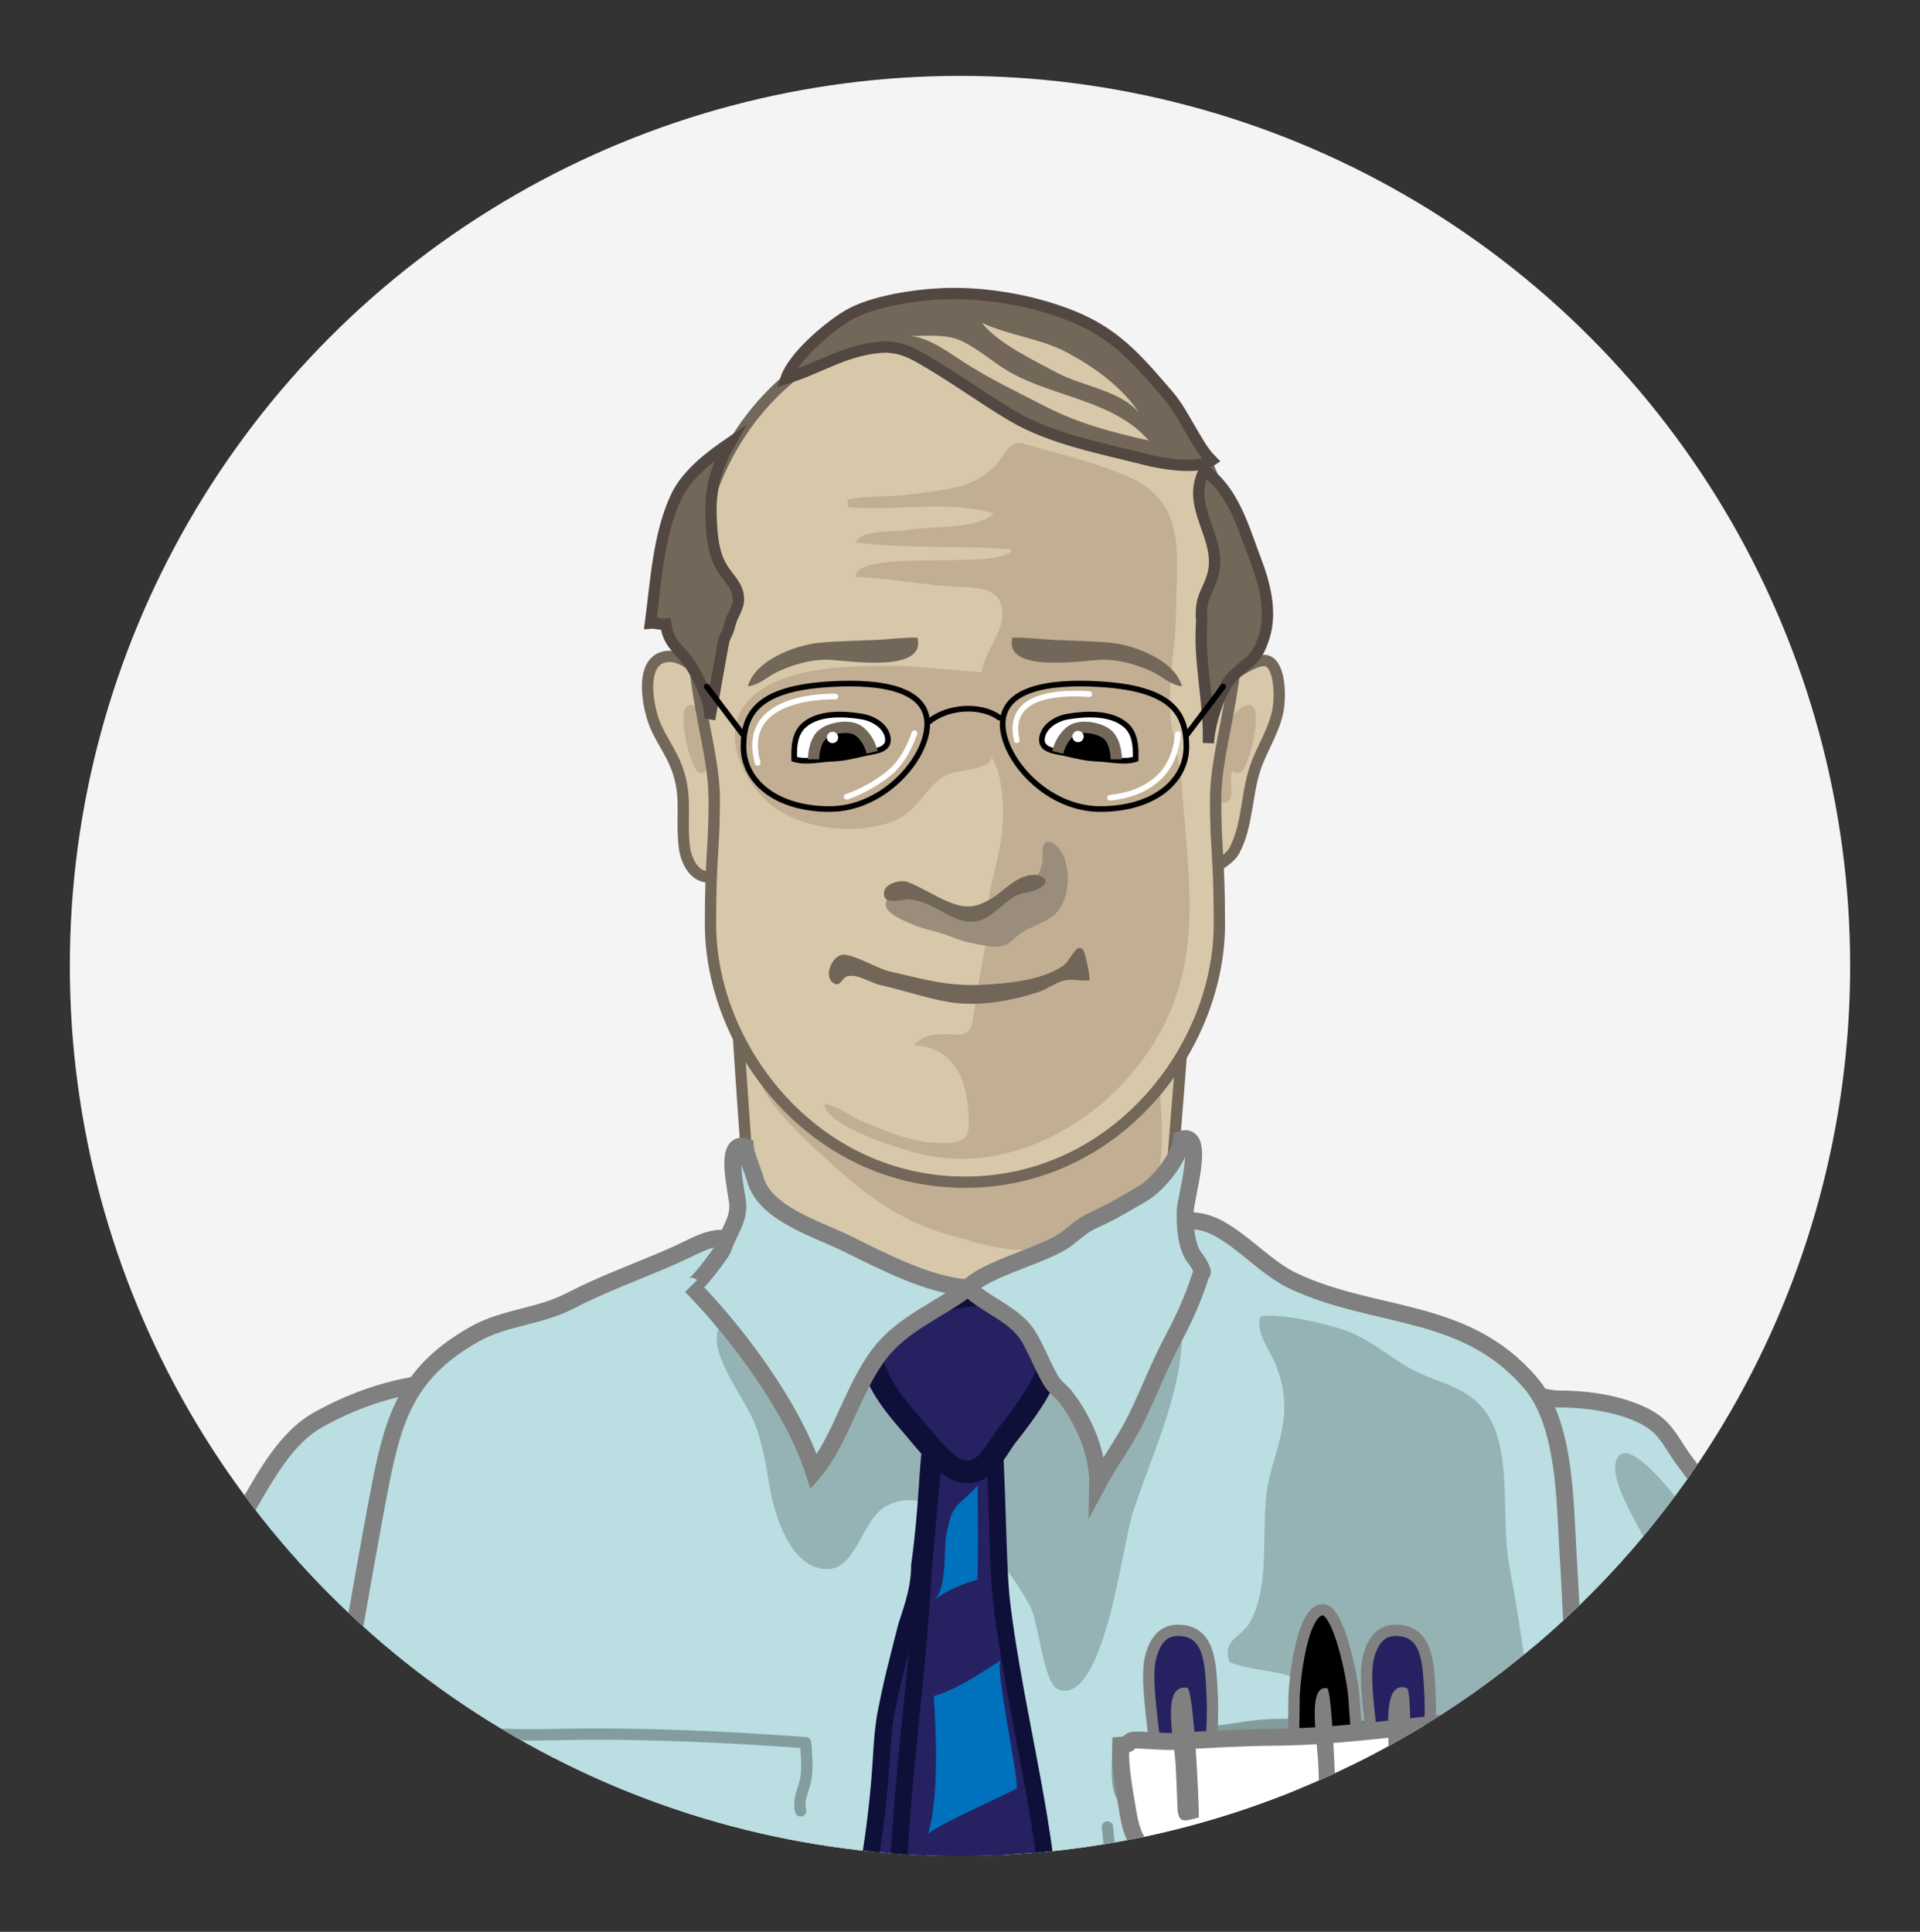 <?xml version="1.0" encoding="utf-8"?>
<!-- Generator: Adobe Illustrator 16.0.0, SVG Export Plug-In . SVG Version: 6.00 Build 0)  -->
<!DOCTYPE svg PUBLIC "-//W3C//DTD SVG 1.1//EN" "http://www.w3.org/Graphics/SVG/1.1/DTD/svg11.dtd">
<svg version="1.1" id="Layer_1" xmlns="http://www.w3.org/2000/svg" xmlns:xlink="http://www.w3.org/1999/xlink" x="0px" y="0px"
	 width="169.785px" height="170.857px" viewBox="1482.787 0 169.785 170.857" enable-background="new 1482.787 0 169.785 170.857"
	 xml:space="preserve">
<rect x="1482.787" y="0" width="169.785" height="170.857" fill="#333333" stroke="none"/>
<g>
	<defs>
		<circle id="XMLID_8_" cx="1567.679" cy="85.428" r="78.717"/>
	</defs>
	<use xlink:href="#XMLID_8_"  overflow="visible" fill="#F4F4F4"/>
	<clipPath id="XMLID_16_">
		<use xlink:href="#XMLID_8_"  overflow="visible"/>
	</clipPath>
	<g clip-path="url(#XMLID_16_)">
		<path fill="#D7C8AA" stroke="#736759" stroke-miterlimit="10" d="M1547.158,62.973c-0.744-1.435-3.232-5.413-5.625-4.873
			c-2.271,0.512-1.424,4.616-0.785,6.099c0.555,1.286,1.412,2.409,1.903,3.747c0.913,2.488,0.368,4.15,0.63,6.777
			c0.195,1.95,1.461,3.715,3.625,2.375"/>
		<path fill="#D7C8AA" stroke="#736759" stroke-miterlimit="10" d="M1588.281,63.6c0.635-1.267,1.592-2.32,2.623-3.213
			c0.688-0.595,3.095-2.307,3.981-1.92c1.142,0.498,1.112,3.225,0.931,4.265c-0.29,1.655-1.205,3.118-1.818,4.618
			c-1.042,2.547-0.787,5.566-2.095,7.946c-0.542,0.985-3.743,2.945-4.249,1.079c-0.16-0.066-0.326-0.117-0.498-0.15"/>
		<g>
			<path fill="#BADEE1" stroke="#808080" stroke-width="1.5" stroke-miterlimit="10" d="M1617.473,142.153
				c-0.608-3.736-1.569-7.399-1.923-11.178c-0.151-1.611-1.668-6.601-0.46-7.707c0.775-0.709,4.315,0.458,5.356,0.457
				c2.387-0.004,4.953,0.312,7.166,1.25c2.547,1.08,2.726,2.375,4.25,4.391c1.393,1.839,2.65,3.699,3.816,5.684
				c1.256,2.139,2.725,3.889,4.12,6.031c2.175,3.338,3.11,6.498,4.03,10.451c0.799,3.433,1.609,7.675,1.984,10.874
				c0.453,3.854,1.111,7.634,0.892,11.547c-0.511,9.099,1.716,17.278,2.071,26.428c0.125,3.217-1.271,5.548-2.175,8.085
				c-1.349,3.784-2.323,6.529-5.458,9.561c-3.321,3.213-4.481,3.902-8.705,1.958c-2.901-1.335-5.544-2.335-7.81-4.503
				c-3.308-3.164-2.405-8.777-2.833-13.125c-0.614-6.253-1.619-12.749-2.61-18.932c-1.026-6.4-0.406-13.277-0.406-19.749
				C1618.78,156.395,1618.609,149.137,1617.473,142.153z"/>
			<g>
				<path fill="#BADEE1" stroke="#808080" stroke-width="1.5" stroke-miterlimit="10" d="M1517.206,200.831
					c1.644-9.482,1.589-19.166,2.573-28.722c0.84-8.165-0.384-16.305,1.74-24.502c1.493-5.768,2.98-11.831,5.189-17.43
					c1.801-4.563,2.885-7.677-3.127-7.942c-4.381-0.194-8.979,1.246-12.76,3.396c-2.674,1.522-4.45,4.736-5.951,7.317
					c-2.541,4.367-5.671,4.031-8.092,8.427c-1.399,2.541-2.856,8.413-3.551,11.166c-2.047,8.102-2.854,17.241-3.263,25.567
					c-0.411,8.341-0.692,16.629-1.964,24.818c-0.472,3.034-1.76,6.204-1.721,9.352c0.041,3.424,1.391,3.596,4.098,4.857
					c3.44,1.605,7.805,4.778,11.851,3.547c1.401-0.427,2.21-1.79,3.344-2.56c1.46-0.99,3.426-1.425,4.987-2.572
					C1515.248,212.106,1516.251,206.336,1517.206,200.831z"/>
			</g>
			<path fill="#BADEE1" stroke="#808080" stroke-width="1.5" stroke-miterlimit="10" d="M1515.785,184.294
				c-2.682-12.232-4.407-25.33-2.111-37.814c0.932-5.061,1.773-10.133,2.742-15.114c1.213-6.247,2.541-10.105,8.359-13.383
				c2.631-1.482,5.723-1.527,8.404-2.922c2.916-1.517,5.979-2.601,9.012-3.929c3.117-1.364,3.898-2.4,7.258-0.824
				c7.041,3.304,17.97,5.83,26.018,3.1c4.572-1.551,10.131-7.454,15.066-4.774c2.365,1.284,4.238,3.542,6.658,4.675
				c7.262,3.402,15.148,2.241,20.926,8.983c3.124,3.646,3.053,10.599,3.332,15.1c0.469,7.558,0.666,14.983,0.666,22.601
				c0,3.834,0.158,7.222-0.924,10.686c-1.498,4.801,0.156,8.931,1.664,13.727c1.017,3.234,0.927,6.176,0.927,9.672
				c0,9.639-1.001,24.412-1.991,33.977c-0.473,4.57-1.1,8.755-2.5,12.874c-1.082,3.183-3.408,9.122-5.924,11.979
				c-2.412,2.738-7.19,4.271-10.918,4.834c-5.021,0.756-10.24,2.031-15.334,2.656c-7.275,0.893-14.73,1.207-22,1.666
				c-2.82,0.178-5.758,0.062-8.225-0.758c-4.6-1.527-10.16-2.619-15.093-3.975c-4.95-1.363-10.704-2.436-15.11-5.074
				c-1.803-1.08-3.994-3.271-4.924-5.175c-1.252-2.564-1.307-2.853-2.066-5.591c-0.922-3.315-2.168-6.564-2.248-10.049
				c-0.076-3.33-0.333-6.597-0.333-9.968c0-5.96,0.843-19.901,0.667-25.823C1517.666,191.695,1516.619,188.102,1515.785,184.294z"/>
		</g>
		<path opacity="0.2" d="M1559.256,183.602c0.276-2.443,7.313-24.613-1.428-17.146c-5.663,4.838-4.801,14.207-11.573,18.393
			c-3.303,2.041-10.066,0.227-9.909,5.316c2.826-0.025,5.206,6.133,6.069,8.338c0.428,1.092,0.672,2.598,0.893,3.695
			c0.471,2.343,0.907,7.863,1.75,9.668c1.658,3.551,1.208,8.125,2.911,11.46c1.708,3.344,5.899,6.382,8.337,9.296
			c-0.475-8.645,1.24-23.684,2.477-32.35C1559.574,194.722,1558.632,189.128,1559.256,183.602z"/>
		<path opacity="0.2" d="M1582.893,134.003c1.661-5.326,5.47-12.802,4.138-18.586c-1.526-6.624-11.336-0.087-15.26,0.729
			c-3.797,0.788-7.332,1.251-11.23,1.245c-3.777-0.005-7.629-2.133-11.432-1.54c-6.051,0.945-1.114,6.604,0.264,9.693
			c0.842,1.887,1.133,3.996,1.492,6.066c0.377,2.184,1.576,6.119,4,6.973c3.557,1.25,3.863-3.893,6.16-5.301
			c3.256-1.996,7.557,1.413,9.471,3.842c1.346,1.707,2.404,3.083,3.395,4.968c0.799,1.519,1.164,6.942,2.553,7.364
			C1580.418,150.665,1582.008,136.84,1582.893,134.003z"/>
		<path fill="#D7C8AA" stroke="#736759" stroke-miterlimit="10" d="M1549.449,110.307c-0.887-10.427-1.666-23.416-1.666-23.416
			l40-0.5c0,0-1.334,17.5-2,25C1585.116,118.891,1550.449,122.057,1549.449,110.307z"/>
		<path fill="#C2AE92" d="M1567.247,103.395c-3.589,0.166-6.87-1.571-9.638-3.701c-2.262-1.74-4.475-5.259-7.729-4.924
			c-0.244,2.33,5.283,7.124,7.006,8.664c2.827,2.53,5.996,4.744,9.75,5.758c3.068,0.828,6.332,2.143,9.364,0.694
			c2.216-1.058,7.989-3.384,9.048-5.704c0.85-1.862,0.322-6.957,0.255-9.012C1579.925,100.003,1574.878,103.04,1567.247,103.395z"/>
		<path fill="#262261" stroke="#0F103A" stroke-width="1.5" stroke-miterlimit="10" d="M1572.836,221.289
			c-0.444,6.234-7.892,9.667-9.687,15.355c-1.947-1.701-2.829-5.148-3.82-7.464c-1.156-2.704-2.844-4.859-4.443-7.332
			c-1.858-2.876-1.842-3.71-1.438-7.319c0.746-6.654,1.484-18.226,2.122-24.98c1.077-11.416,4.46-22.392,5.141-33.858
			c0.089-1.501,0.181-2.953,0.468-4.389c0.619-3.098,0.943-4.165,1.715-7.252c0.246-0.984,1.213-3.152,1.213-5.577
			c1.455-10.428-0.215-14.599,4.85-13.58c0.34,2.901-0.647,11.289,0.248,14.148c1.002,3.194,0.964,6.505,0.965,9.843
			c0,6.824,0.693,13.643,1.023,20.462c0.203,4.188,1.157,8.052,1.158,12.287c0.003,6.604,0.243,13.196,0.243,19.806
			C1572.594,206.373,1573.188,216.365,1572.836,221.289z"/>
		<path fill="#262261" stroke="#0F103A" stroke-width="1.5" stroke-miterlimit="10" d="M1563.548,246.231
			c-1.586-1.448-2.915-3.147-4.459-4.636c-0.329-0.316-3.45-2.756-3.439-2.865c0.562-5.578,2.652-11.017,2.879-16.646
			c0.1-2.481,0.242-5.002,0.242-7.549c0-6.588,1.28-18.284,1.711-24.823c0.266-4.053-0.013-8.039,0.404-12.1
			c0.552-5.365,1.229-10.662,1.576-15.977c0.467-7.109,1.49-14.352,1.898-21.504c0.151-2.636,1.016-12.014,1.432-14.519
			c0.566-3.403,1.285-2.929,4.342-2.819c0.947,4.154,0.721,14.809,1.242,19.068c0.891,7.281,2.688,14.432,3.709,21.738
			c0.803,5.749,0.769,11.717,1.4,17.525c0.844,7.758,1.857,20.595,3.13,28.243c0.964,5.798,3.212,11.734,4.388,17.269
			c0.418,1.963,0.926,4.349,1.219,6.325c0.26,1.764,0.48,3.965-0.321,5.312c-3.035,5.102-8.163,9.252-12.495,13.188
			c-1.189,1.08-0.895,1.15-2.291,0.66C1567.572,251.227,1565.509,248.02,1563.548,246.231z"/>
		<path fill="#262261" stroke="#0F103A" stroke-width="2" stroke-miterlimit="10" d="M1571.916,126.838
			c2.613-3.304,7.274-9.583,0.667-12.006c-2.761-1.013-7.831,0.274-10.337,1.64c-1.88,1.027-2.867,1.598-2.321,3.928
			c0.487,2.078,2.115,4.073,3.495,5.639c0.941,1.068,2.603,3.308,3.906,3.893C1569.734,131.012,1570.75,128.311,1571.916,126.838z"
			/>
		<g>
			<path fill="#BADEE1" stroke="#808080" stroke-width="1.5" stroke-miterlimit="10" d="M1568.391,113.899
				c-3.509-0.21-7.616-2.389-10.752-3.93c-2.579-1.269-7.214-2.625-8.048-5.645c-0.195-0.705-0.846-2.162-0.893-2.898
				c-1.957-0.629-0.735,4.027-0.676,5.084c0.086,1.485-0.846,2.494-1.319,3.982c-0.071,0.222-2.49,3.557-2.8,3.242
				c4.035,4.1,9.064,10.834,10.854,16.441c2.353-2.763,3.477-7.442,5.832-10.484
				C1562.689,116.981,1565.907,115.828,1568.391,113.899z"/>
			<path fill="#BADEE1" stroke="#808080" stroke-width="1.5" stroke-miterlimit="10" d="M1568.391,113.899
				c1.579-1.726,6.832-2.896,8.719-4.333c0.958-0.729,1.384-1.216,2.518-1.718c1.409-0.623,2.76-1.447,4.095-2.213
				c1.48-0.847,3.43-3.274,3.555-4.879c2.188-0.691,0.315,5.218,0.314,6.42c-0.002,1.221,0.039,2.447,0.523,3.537
				c0.213,0.479,0.539,0.742,0.754,1.182c0.426,0.873,0.229,0.42-0.008,1.173c-0.574,1.821-1.424,3.669-2.318,5.342
				c-1.192,2.226-2.072,4.564-3.242,6.976c-1.027,2.115-2.34,3.803-3.445,5.866c0.043-2.637-1.174-5.562-2.836-7.71
				c-0.4-0.515-0.932-0.826-1.322-1.488c-0.73-1.241-1.219-2.63-1.967-3.863C1572.542,116.233,1570.025,115.493,1568.391,113.899z"
				/>
		</g>
		<g opacity="0.3">
			<path d="M1519.37,161.866c-0.063,0-0.129-0.015-0.193-0.045c-0.295-0.142-0.44-0.313-0.515-0.475
				c-0.246-0.02-0.443-0.217-0.459-0.467c-0.018-0.275-0.061-0.672-0.111-1.139c-0.342-3.117-0.553-5.992,0.594-6.912
				c1.01-0.809,3.701-0.537,6.854-0.131c0.658,0.084,1.208,0.156,1.547,0.176c1.77,0.098,3.602,0.062,5.373,0.029
				c0.92-0.018,1.838-0.036,2.75-0.036c5.76,0,11.753,0.243,18.861,0.765c0.249,0.019,0.447,0.219,0.463,0.467l0.024,0.377
				c0.06,0.886,0.128,1.891,0.008,2.779c-0.057,0.418-0.175,0.782-0.289,1.135c-0.183,0.566-0.341,1.055-0.204,1.656
				c0.062,0.27-0.107,0.537-0.376,0.598c-0.274,0.062-0.538-0.106-0.599-0.375c-0.199-0.87,0.027-1.569,0.228-2.187
				c0.104-0.325,0.204-0.632,0.249-0.962c0.104-0.771,0.045-1.697-0.011-2.521c-6.894-0.499-12.737-0.731-18.354-0.731
				c-0.906,0-1.818,0.018-2.731,0.036c-1.79,0.034-3.64,0.07-5.448-0.031c-0.354-0.021-0.93-0.094-1.619-0.183
				c-1.733-0.224-5.341-0.688-6.098-0.08c-0.814,0.653-0.402,4.416-0.227,6.022c0.031,0.289,0.061,0.551,0.082,0.777
				c0.184,0.065,0.354,0.203,0.405,0.487c0.224,0.133,0.346,0.432,0.233,0.667C1519.717,161.748,1519.551,161.866,1519.37,161.866z"
				/>
			<path d="M1618.03,159.962c-0.44,0-0.79-0.334-1.075-0.607c-0.123-0.119-0.33-0.316-0.415-0.338
				c-0.274-0.032-0.468-0.28-0.435-0.555c0.032-0.274,0.289-0.475,0.558-0.438c0.375,0.045,0.672,0.311,0.934,0.561
				c0.017-0.419,0.049-0.876,0.083-1.348c0.161-2.264,0.362-5.081-1.13-5.25c-0.497-0.061-1.933,0.195-3.089,0.396
				c-0.846,0.146-1.646,0.286-2.168,0.33c-2.961,0.255-5.67,0.487-8.564,0.487c-0.002,0-0.004,0-0.005,0
				c-1.009,0-2.074-0.048-3.104-0.093c-2.102-0.094-4.273-0.189-6.237,0.088c-0.877,0.124-1.771,0.259-2.678,0.395
				c-2.766,0.416-5.621,0.846-8.517,1.069l-0.004,0.054c-0.1,1.283-0.224,2.879,0.201,3.85c0.111,0.252-0.004,0.547-0.258,0.658
				c-0.254,0.113-0.548-0.004-0.658-0.258c-0.525-1.199-0.391-2.934-0.283-4.326l0.037-0.48c0.017-0.248,0.215-0.445,0.463-0.463
				c3.004-0.21,5.986-0.658,8.869-1.092c0.91-0.137,1.807-0.271,2.688-0.396c2.055-0.291,4.274-0.191,6.421-0.098
				c1.066,0.048,2.073,0.093,3.06,0.093c0.002,0,0.004,0,0.006,0c2.852,0,5.541-0.231,8.387-0.476
				c0.571-0.049,1.35-0.184,2.174-0.327c1.654-0.288,2.783-0.474,3.373-0.404c2.445,0.276,2.207,3.624,2.015,6.315
				c-0.058,0.807-0.112,1.568-0.082,2.119c0.013,0.254-0.165,0.479-0.416,0.521C1618.127,159.958,1618.078,159.962,1618.03,159.962z
				"/>
			<path d="M1588.958,161.931c-0.276,0-0.5-0.224-0.5-0.5s0.224-0.5,0.5-0.5c3.158,0,6.359-0.124,9.453-0.243
				c3.098-0.119,6.3-0.242,9.462-0.242c0.276,0,0.5,0.224,0.5,0.5s-0.224,0.5-0.5,0.5c-3.144,0-6.335,0.123-9.423,0.242
				C1595.346,161.807,1592.136,161.931,1588.958,161.931z"/>
			<path d="M1526.781,162.354c-1.641,0-3.219-0.135-4.606-0.502c-0.267-0.07-0.427-0.344-0.355-0.611
				c0.071-0.267,0.347-0.424,0.611-0.355c2.95,0.782,6.921,0.434,10.412,0.047c2.838-0.315,5.753-0.311,8.578-0.307l1.009,0.001
				c0.277,0,0.5,0.224,0.5,0.5s-0.223,0.5-0.5,0.5l-1.01-0.001c-2.797-0.008-5.686-0.01-8.467,0.301
				C1530.966,162.146,1528.826,162.354,1526.781,162.354z"/>
			<path d="M1542.447,192.686c-3.852,0-10.119-0.639-12.038-1.154c-0.729-0.195-1.515-0.324-2.345-0.461
				c-1.48-0.242-3.012-0.494-4.289-1.162c-1.158-0.605-1.328-0.975-1.521-1.873c-0.041-0.191-0.088-0.416-0.165-0.689
				c-0.385-1.373-0.669-3.262-0.919-4.928c-0.115-0.771-0.227-1.514-0.342-2.16c-0.285-1.619-0.629-3.271-0.961-4.869
				c-0.404-1.945-0.822-3.957-1.15-5.963c-0.125-0.775-0.342-1.549-0.57-2.367c-0.418-1.492-0.85-3.035-0.707-4.615
				c0.025-0.275,0.268-0.475,0.543-0.453c0.275,0.025,0.479,0.268,0.453,0.543c-0.127,1.396,0.28,2.85,0.674,4.256
				c0.227,0.809,0.46,1.646,0.596,2.475c0.322,1.985,0.738,3.986,1.141,5.922c0.334,1.604,0.68,3.264,0.967,4.898
				c0.116,0.654,0.229,1.404,0.346,2.186c0.246,1.637,0.525,3.494,0.894,4.807c0.083,0.297,0.136,0.543,0.181,0.75
				c0.143,0.668,0.161,0.754,1.007,1.195c1.135,0.594,2.585,0.832,3.987,1.062c0.818,0.133,1.664,0.271,2.441,0.48
				c2.25,0.605,11.145,1.416,13.871,1.014c0.279-0.045,0.527,0.15,0.568,0.422c0.04,0.273-0.148,0.527-0.422,0.568
				C1544.134,192.649,1543.357,192.686,1542.447,192.686z"/>
			<path d="M1605.931,192.952c-0.849,0-1.686-0.076-2.544-0.152c-1.4-0.127-2.933-0.174-4.492-0.139
				c-1.122,0.025-2.28,0.051-3.417-0.027c-0.86-0.059-1.734-0.082-2.611-0.107c-2.404-0.066-4.892-0.135-7.131-0.943
				c-0.239-0.086-0.443-0.156-0.62-0.215c-1.085-0.369-1.337-0.49-1.977-1.725c-0.624-1.205-0.737-3.387-0.829-5.141
				c-0.031-0.604-0.06-1.16-0.105-1.605c-0.188-1.805-0.28-3.67-0.37-5.475c-0.036-0.705-0.071-1.408-0.11-2.104
				c-0.162-2.785-0.52-5.568-0.866-8.26c-0.228-1.771-0.463-3.604-0.642-5.43c-0.027-0.275,0.174-0.52,0.448-0.547
				c0.278-0.02,0.519,0.175,0.546,0.449c0.178,1.811,0.412,3.635,0.64,5.4c0.348,2.708,0.708,5.51,0.872,8.328
				c0.04,0.699,0.076,1.404,0.111,2.112c0.089,1.791,0.182,3.642,0.365,5.421c0.048,0.461,0.078,1.035,0.11,1.658
				c0.086,1.656,0.192,3.719,0.718,4.732c0.477,0.92,0.477,0.92,1.41,1.236c0.182,0.061,0.393,0.133,0.639,0.221
				c2.088,0.754,4.493,0.82,6.819,0.885c0.89,0.025,1.778,0.051,2.652,0.109c1.09,0.076,2.227,0.051,3.325,0.025
				c1.613-0.039,3.186,0.016,4.604,0.143c1.928,0.174,3.592,0.322,5.511-0.32c1.222-0.408,4.001-2.783,4.507-3.711
				c0.541-0.992,0.728-2.734,0.907-4.422c0.117-1.1,0.228-2.139,0.437-2.963c1.564-6.186,2.676-13.41,2.97-19.327
				c0.023-0.458,0.013-0.94-0.005-1.399c-0.012-0.275,0.203-0.508,0.479-0.52c0.262-0.021,0.509,0.203,0.52,0.479
				c0.025,0.612,0.027,1.072,0.006,1.489c-0.298,5.979-1.419,13.277-3,19.523c-0.191,0.754-0.298,1.76-0.411,2.824
				c-0.19,1.783-0.386,3.627-1.022,4.793c-0.615,1.129-3.596,3.689-5.068,4.182C1608.117,192.829,1607.015,192.952,1605.931,192.952
				z"/>
		</g>
		<path fill="#C2AE92" d="M1546.283,64.348c-0.481-0.449-2.199-2.719-2.873-1.751c-0.375,0.537-0.074,2.283,0.026,2.823
			c0.153,0.818,0.419,1.715,0.787,2.434c0.291,0.568,0.253,0.359,0.687,0.543c0.039,0.016,0.182-0.262,0.359-0.162
			c0.21,0.117,0.133,0.918,0.14,1.103c0.024,0.661-0.231,1.308,0.441,1.629c0.394,0.188,1.978-0.013,2.245-0.118"/>
		<path fill="#C2AE92" d="M1590.783,64.348c0.48-0.449,2.199-2.719,2.873-1.751c0.373,0.537,0.074,2.283-0.027,2.823
			c-0.152,0.818-0.42,1.715-0.787,2.434c-0.291,0.568-0.253,0.359-0.688,0.543c-0.037,0.016-0.181-0.262-0.359-0.162
			c-0.209,0.117-0.132,0.918-0.139,1.103c-0.025,0.661,0.23,1.308-0.441,1.629c-0.393,0.188-1.979-0.013-2.244-0.118"/>
		<path fill="#D7C8AA" stroke="#736759" stroke-miterlimit="10" d="M1568.116,104.557c13.333,0,22.5-11.834,22.5-22.836
			c0-6.168-0.333-6.498-0.333-10.998s1.998-8.998,1.998-16.664c0-17.333-11.832-26.103-24.165-26.103s-24.165,8.77-24.165,26.103
			c0,7.666,1.998,12.164,1.998,16.664s-0.333,4.83-0.333,10.998C1545.616,92.723,1554.783,104.557,1568.116,104.557z"/>
		<path opacity="0.2" d="M1499.505,204.552c0.167,0.318,0.33,0.648,0.484,0.99c1.064,2.383,1.365,8.123,5.129,8.198
			c2.551,0.037,4.949-8.727,5.658-10.837c2.594-7.728,2.008-16.162,2.008-24.229c0-8.839-1-16.743-1-25.656
			c0-3.65-0.006-7.48-0.771-11.047c-2.127,3.299-3.981,7.805-5.082,11.64c-1.406,4.901-3.956,11.036-4.142,16.11
			c-0.128,3.5,1.079,5.066,2.856,7.235c1.625,1.983,3.405,1.835,2.562,5.078c-2.598,1.068-6.188-3.863-7.445,0.673
			c-0.861,3.108,4.611,3.646,5.418,6.113c1.277,3.91-2.892,5.772-5.146,7.264C1495.46,199.11,1497.718,201.167,1499.505,204.552z"/>
		<path opacity="0.2" d="M1614.216,124.948c2.382,3.406,1.256,9.414,2.041,13.567c2.457,12.987,3.335,26.265,1.877,39.232
			c-0.422,3.749-0.163,7.396,0.305,11.173c0.567,4.577-0.094,9.191,0.346,13.767c0.436,4.538,0.795,14.031,0.664,18.806
			c-0.084,3.083-0.695,6.176-1.467,9.18c-0.684,2.66-1.064,6.586-2.347,8.982c-0.757,1.412-2.407,2.646-3.192,4.433
			c-0.995,2.259-1.284,4.96-2.912,7.065c-1.879,2.43-3.854,1.986-6.779,2.584c-4.196,0.855-6.172-0.559-10.601-0.051
			c-4.464,0.51-8.245,2.803-12.928,2.541c-2.919-0.164-4.938-0.928-7.855-0.607c-2.782,0.305-5.203,2.416-8.01,2.506
			c-9.135,0.289-24.884-5.615-31.828-11.996c-2.48-2.28-7.27-8.562-5.245-12.4c1.922-3.646,6.984,0.896,9.763,3.6
			c7.423,7.222,13.288,7.641,23.394,10.208c10.863,2.759,9.672-1.2,19.053-6.294c3.154-1.713,21.774-6.105,19.19-12.338
			c-0.698-1.668-3.951-0.838-3.3-3.677c1.374-5.989,13.586,1.062,13.444-3.987c-0.095-3.394-7.595-3.76-9.435-4.744
			c-4.274-2.289-1.955-2.287,0.414-4.215c4.676-3.805,0.385-9.878-2.128-12.809c-3.817-4.453-2.638-11.282-3.239-16.779
			c-0.07-0.643-0.618-2.662-0.33-3.556c1.32-4.103,7.549-6.177,8.682-10.7c0.82-3.281-0.324-7.387-1.25-10.536
			c-0.718-2.441-0.867-4.853-1.5-7.243c-0.896-3.391-4.383-2.41-7.541-3.658c-0.672-2.061,1.081-2.13,1.872-3.61
			c2.001-3.744,0.627-9.12,1.79-13.216c1.004-3.533,1.83-5.678,0.527-9.25c-0.537-1.473-1.886-2.927-1.451-4.482
			c1.623-0.334,5.177,0.508,6.888,1.016c2.576,0.766,4.153,2.321,6.329,3.556C1609.835,122.362,1612.503,122.501,1614.216,124.948z"
			/>
		<path opacity="0.2" d="M1633.773,136.1c1.769,2.186,3.676,4.709,4.421,7.383c2.51,9.014,0.492,19.572,4.394,28.117
			c3.254,7.127,4.668,14.904,3.564,22.695c-0.508,3.592-1.186,15.082-7.02,12.298c-4.91-2.343,0.05-8.144-3.029-11.921
			c0.027,0.035-8.838-7.879-6.246-7.872c9.469,0.024-2.122-9.175-1.001-13.024c3.533,1.291,6.062,3.715,5.925-2.053
			c-0.088-3.632-2.604-4.799-3.623-7.875c-0.943-2.846,0.117-6.883,0.123-10.086c0.008-5.217-0.846-11.451-2.47-16.338
			c-0.642-1.93-3.874-6.35-3.065-8.326C1626.921,126.221,1632.917,135.044,1633.773,136.1z"/>
		<path fill="#262261" stroke="#808080" stroke-miterlimit="10" d="M1609.212,149.265c-0.141-2.257-0.23-5.075-2.999-5.075
			c-1.392,0-2.069,1.031-2.423,2.422c-0.449,1.773,0.199,5.646,0.344,7.385c0.224,2.711,0.482,2.58,0.597,5.285
			c1.432,0.062,2.917,0.062,4.349,0c0.084-1.981,0.053-4.01,0.135-5.977C1609.279,151.762,1609.307,150.782,1609.212,149.265z"/>
		<path fill="#262261" stroke="#808080" stroke-miterlimit="10" d="M1589.949,149.265c-0.141-2.257-0.23-5.075-3-5.075
			c-1.391,0-2.069,1.031-2.422,2.422c-0.449,1.773,0.197,5.646,0.342,7.385c0.225,2.711,0.484,2.58,0.6,5.285
			c1.43,0.062,2.916,0.062,4.347,0c0.085-1.981,0.054-4.01,0.136-5.977C1590.015,151.762,1590.042,150.782,1589.949,149.265z"/>
		<path stroke="#808080" stroke-miterlimit="10" d="M1602.523,150.188c-0.116-1.846-1.396-7.994-2.81-7.816
			c-1.804,0.088-2.497,6.316-2.497,8.034c0,2.909-0.217,6.132,0.248,8.991c1.346,0.141,4.166,0.049,5.502-0.345
			C1603.034,156.512,1602.697,152.983,1602.523,150.188z"/>
		<path fill="#FFFFFF" stroke="#808080" stroke-width="1.5" stroke-miterlimit="10" d="M1595.404,153.648
			c-2.916,0.026-5.828,0.207-8.742,0.357c-1.039,0.054-2.095-0.078-3.135-0.107c-1.307-0.038-0.402,0.356-1.639,0.46
			c-0.075,2.146,0.336,4.029,0.672,6.096c1.096,6.719,7.311,4.647,12.237,4.266c5.239-0.402,10.532-0.574,15.804-0.574
			c1.475,0,3.078,0.146,4.494-0.234c1.136-0.305,1.23-0.764,1.495-1.965c0.714-3.238,0.356-6.623,0.214-9.895
			c-2.191-0.095-4.131,0.098-6.29,0.331C1605.436,152.931,1600.503,153.604,1595.404,153.648z"/>
		<path fill="#808080" d="M1588.8,160.743c0.033-1.1-0.441-11.381-1.033-11.473c-2.36-0.367-1.125,4.678-1.021,6.771
			c0.059,1.202,0.123,2.558,0.164,3.796C1586.964,161.434,1587.637,161.021,1588.8,160.743z"/>
		<path fill="#808080" d="M1607.228,160.874c0.127-1.086,0.545-11.373-0.032-11.572c-2.312-0.795-1.519,4.436-1.601,6.531
			c-0.045,1.203-0.1,2.559-0.165,3.796C1605.347,161.221,1606.05,160.936,1607.228,160.874z"/>
		<path fill="#808080" d="M1600.941,160.79c0.022-1.101-0.341-11.382-0.794-11.474c-1.809-0.366-0.86,4.679-0.782,6.771
			c0.045,1.203,0.093,2.559,0.125,3.797C1599.531,161.48,1600.046,161.067,1600.941,160.79z"/>
		<path fill="#736759" stroke="#534741" stroke-miterlimit="10" d="M1586.033,34.89c-2.358-2.719-4.268-5.069-7.748-6.638
			c-3.471-1.563-8.104-2.421-11.975-2.278c-2.523,0.093-6.389,0.653-8.525,1.913c-1.732,1.021-4.804,3.623-5.483,5.577
			c2.923-0.886,5.037-2.433,8.23-2.739c1.334-0.128,2.354,0.213,3.437,0.813c2.859,1.587,5.525,3.583,8.344,5.251
			c3.521,2.084,8.056,2.887,11.766,3.852c1.365,0.355,4.65,0.917,5.844,0.087c-0.764-0.772-1.27-1.73-1.816-2.654
			C1587.443,36.955,1586.887,35.876,1586.033,34.89z"/>
		<path fill="#736759" stroke="#534741" stroke-miterlimit="10" d="M1542.601,43.895c-1.582,3.329-1.82,7.604-2.291,11.211
			c0.406-0.037,0.943,0.157,1.355,0.104c0.229,1.654,1.01,2.037,1.951,3.266c0.768,1,2.164,3.847,1.92,5.143
			c0.348-1.852,0.773-4.35,1.157-6.445c0.243-1.33,0.345-0.729,0.667-2.041c0.19-0.779,0.76-1.363,0.729-2.213
			c-0.039-1.078-0.779-1.654-1.34-2.518c-0.797-1.229-0.947-2.479-1.045-3.902c-0.2-2.924,0.199-4.789,1.641-7.333
			C1545.604,40.358,1543.529,41.94,1542.601,43.895z"/>
		<path fill="#736759" stroke="#534741" stroke-miterlimit="10" d="M1591.783,59.848c-1.138,1.127-2.071,4.197-2.143,5.879
			c0.135-3.152-0.816-7.233-0.607-10.384c0.074-1.119-0.053-0.251,0-1.371c0.062-1.341,0.676-1.884,1.009-3.132
			c0.882-3.304-2.488-6.002-0.737-9.227c2.586,1.832,3.436,5.085,4.516,7.914c0.823,2.158,1.45,4.622,0.743,6.826
			C1593.894,58.44,1593.411,58.235,1591.783,59.848z"/>
		<path fill="#C2AE92" d="M1562.616,58.89c-4.374,0.011-10.145-0.106-13.297,2.709c-2.87,2.563-1.32,6.699,1.143,9.132
			c2.586,2.555,7.564,3.162,10.942,2.043c2.547-0.844,2.902-2.844,4.846-4.104c0.986-0.64,3.248-0.466,4.037-1.28
			c0.663-0.684-0.002-3.596,0.166-4.974c0.121-0.985,0.365-1.862,0.33-2.858"/>
		<path fill="#FFFFFF" stroke="#000000" stroke-width="0.5" stroke-miterlimit="10" d="M1553.021,67.04
			c-0.033-1.023,0.047-2.186,0.869-2.904c1.309-1.145,3.549-1.023,5.126-0.76c0.948,0.158,2.084,0.795,2.274,1.836
			c0.209,1.141-1.124,1.206-1.945,1.387c-1.018,0.225-1.891,0.467-2.938,0.5c-1.086,0.035-2.33,0.365-3.383,0.045
			C1553.024,67.108,1553.023,67.074,1553.021,67.04z"/>
		<path stroke="#736759" stroke-miterlimit="10" d="M1559.908,66.536c-0.25-1-0.875-1.812-1.5-2.062
			c-0.835-0.334-2.249-0.061-2.893,0.484c-0.785,0.666-0.787,2.194-0.787,2.194"/>
		<circle fill="#FFFFFF" cx="1556.408" cy="65.223" r="0.5"/>
		<path fill="none" stroke="#000000" stroke-width="0.5" stroke-miterlimit="10" d="M1564.781,64.034
			c0,3.049-3.861,7.522-8.625,7.522s-7.623-2.472-7.623-5.521c0-3.05,1.416-5.145,7.623-5.521
			C1560.912,60.225,1564.781,60.984,1564.781,64.034z"/>
		<path fill="#C2AE92" d="M1557.75,44.512c0.016,0.119,0.036,0.24,0.057,0.354c4.234,0.355,8.676-0.638,12.84,0.512
			c-1.236,1.494-5.75,1.115-7.701,1.504c-1.141,0.227-4.068-0.09-4.491,1.105c4.493,0.559,9.399,0.238,13.807,0.6
			c-0.471,1.948-13.995-0.166-13.803,2.445c2.956,0.09,5.905,0.719,8.913,0.858c2.167,0.101,4.17,0.112,4.041,2.622
			c-0.084,1.63-1.495,3.09-1.795,4.869c-0.313,1.854-1.053,4.141-0.254,5.797c0.646,1.337,1.383,1.815,1.757,3.35
			c0.186,0.76,0.271,1.645,0.329,2.361c0.201,2.473-0.412,4.965-1,7.334c-0.441,1.777-0.131,3.52-0.492,5.331
			c-0.414,2.07-0.808,4.155-1.079,6.249c-0.28,2.164-1.066,1.613-2.933,1.674c-1.139,0.038-1.6,0.266-2.385,0.977
			c3.48,0.098,4.747,2.932,4.872,6.101c0.029,0.733,0.151,1.59-0.376,2.089c-0.646,0.611-2.514,0.467-3.351,0.357
			c-2.048-0.268-3.95-1.12-5.789-1.881c-0.847-0.352-2.353-1.482-3.222-1.449c0.031,1.369,3.805,2.881,4.973,3.297
			c1.197,0.426,2.666,0.914,3.865,1.172c7.804,1.675,15.756-2.967,19.961-9.373c4.871-7.42,3.408-14.643,2.793-23.385
			c-0.145-2.051-0.85-4.134-1.004-6.146c-0.233-3.023,0.477-6.031,0.5-9.047c0.04-5.285,1.025-9.768-4.371-12.093
			c-2.539-1.095-5.406-1.823-7.971-2.529c-1.597-0.439-1.937-0.822-3.031,0.819c-1.918,2.872-4.957,2.885-8.127,3.338
			c-1.774,0.253-3.83,0.086-5.559,0.451C1557.724,44.277,1557.734,44.393,1557.75,44.512z"/>
		<path fill="#9B8D7C" d="M1563.357,81.707c0.959,0.437,2.105,0.628,3.107,0.98c0.699,0.246,1.443,0.578,2.16,0.7
			c0.79,0.133,1.775,0.439,2.59,0.32c0.724-0.105,1.004-0.47,1.511-0.906c1.237-1.066,3.058-1.142,3.911-2.658
			c0.725-1.29,0.762-3.219,0.141-4.564c-0.227-0.489-1.09-1.561-1.641-0.955c-0.268,0.295-0.115,1.117-0.162,1.479
			c-0.072,0.569-0.223,1.156-0.677,1.547c-0.821,0.705-1.968,1.137-2.89,1.699c-0.786,0.48-1.589,0.992-2.453,1.203
			c-1.528,0.373-3.127-0.477-4.443-1.193c-0.889-0.483-2.783-0.992-3.35,0.326C1560.734,80.678,1562.678,81.398,1563.357,81.707z"/>
		<path fill="#726658" d="M1563.255,79.544c-0.615-0.064-2.491,0.668-2.286-0.672c0.118-0.771,1.495-1.092,2.087-0.864
			c1.246,0.48,2.392,1.265,3.68,1.782c1.342,0.539,2.209,0.549,3.592-0.242c1.102-0.628,1.926-1.692,3.197-2.07
			c1.521-0.451,2.586,0.654,0.684,1.302c-0.661,0.226-1.074,0.138-1.726,0.525c-0.703,0.419-1.202,0.952-1.925,1.495
			C1567.781,82.884,1566.099,79.84,1563.255,79.544z"/>
		<path fill="#726658" d="M1560.657,87.127c-0.899-0.198-1.908-0.954-2.854-0.807c-0.57,0.089-0.658,0.975-1.23,0.676
			c-1.027-0.538-0.254-2.349,0.629-2.54c0.896-0.193,3.121,1.215,4.346,1.484c2.877,0.635,4.881,1.295,7.986,1.158
			c2.256-0.099,5.279-0.358,7.225-1.652c0.738-0.49,1.148-2.063,1.783-1.475c0.197,0.182,0.662,2.403,0.598,2.733
			c-0.795,0.089-1.465-0.155-2.237,0.009c-0.657,0.139-1.572,0.791-2.241,1.01c-2.457,0.807-5.365,1.332-7.953,0.902
			C1564.691,88.292,1562.646,87.565,1560.657,87.127z"/>
		<path fill="#D7C8AA" d="M1575.267,35.967c2.936,1.508,5.902,2.276,9.099,2.996c-2.979-3.482-8.228-3.82-12.114-5.956
			c-1.561-0.857-2.864-2.121-4.497-2.878c-1.368-0.635-3.381-0.395-4.623-0.406c1.704,0.016,3.644,1.523,5.021,2.398
			C1570.449,33.58,1572.85,34.724,1575.267,35.967z"/>
		<path fill="#D7C8AA" d="M1576.289,32.982c2.183,1.17,5.666,1.57,7.256,3.571c-1.523-2.304-3.898-4.021-6.295-5.323
			c-2.387-1.297-5.178-1.537-7.634-2.674C1571.048,30.386,1574.267,31.898,1576.289,32.982z"/>
		<path fill="#0071BC" d="M1574.283,165.223c0,4.301,0.105,8.653-0.076,12.925c-3.629,0.339-7.105,1.526-10.473,2.907
			c0.24-9.314,0.672-11.297,9.549-15.332"/>
		<path fill="#0071BC" d="M1572.708,158.145c0.054-1.514-2.002-10.931-1.419-11.292c-1.763,1.092-3.896,2.598-5.929,3.153
			c0.227,3.354,0.451,9.093-0.508,12.203C1565.633,161.378,1572.697,158.313,1572.708,158.145z"/>
		<path fill="#0071BC" d="M1569.25,131.382c-2.072,2.18-2.199,1.51-2.778,4.336c-0.249,1.217,0.101,4.938-1.106,5.789
			c1.185-0.836,2.455-1.42,3.852-1.793c0.09-2.406,0.033-4.861,0.033-7.284"/>
		
			<path fill="none" stroke="#FFFFFF" stroke-width="0.5" stroke-linecap="round" stroke-linejoin="round" stroke-miterlimit="10" d="
			M1549.783,67.473c-1.375-5,3.791-5.866,6.875-5.875"/>
		
			<path fill="none" stroke="#FFFFFF" stroke-width="0.5" stroke-linecap="round" stroke-linejoin="round" stroke-miterlimit="10" d="
			M1557.658,70.473c1.125-0.375,2.627-1.162,3.766-2.108c1.083-0.901,1.734-2.142,2.234-3.517"/>
		<path fill="#FFFFFF" stroke="#000000" stroke-width="0.5" stroke-miterlimit="10" d="M1583.21,67.04
			c0.033-1.023-0.047-2.186-0.869-2.904c-1.309-1.145-3.549-1.023-5.126-0.76c-0.948,0.158-2.084,0.795-2.274,1.836
			c-0.209,1.141,1.124,1.206,1.945,1.387c1.018,0.225,1.891,0.467,2.938,0.5c1.086,0.035,2.33,0.365,3.383,0.045
			C1583.208,67.108,1583.208,67.074,1583.21,67.04z"/>
		<path stroke="#736759" stroke-miterlimit="10" d="M1576.324,66.536c0.25-1,0.875-1.812,1.5-2.062
			c0.835-0.334,2.249-0.061,2.893,0.484c0.785,0.666,0.787,2.194,0.787,2.194"/>
		<circle fill="#FFFFFF" cx="1578.116" cy="65.14" r="0.5"/>
		<path fill="none" stroke="#000000" stroke-width="0.5" stroke-miterlimit="10" d="M1571.451,64.034
			c0,3.049,3.861,7.522,8.625,7.522s7.623-2.472,7.623-5.521c0-3.05-1.416-5.145-7.623-5.521
			C1575.32,60.225,1571.451,60.984,1571.451,64.034z"/>
		
			<path fill="none" stroke="#FFFFFF" stroke-width="0.5" stroke-linecap="round" stroke-linejoin="round" stroke-miterlimit="10" d="
			M1572.701,65.471c-0.835-3.581,2.582-4.331,6.415-4.081"/>
		
			<path fill="none" stroke="#FFFFFF" stroke-width="0.5" stroke-linecap="round" stroke-linejoin="round" stroke-miterlimit="10" d="
			M1580.949,70.557c1.584-0.167,2.945-0.638,4.084-1.584c1.083-0.9,1.75-2.25,1.916-4.041"/>
		
			<line fill="none" stroke="#000000" stroke-width="0.5" stroke-linecap="round" stroke-linejoin="round" stroke-miterlimit="10" x1="1545.283" y1="60.723" x2="1548.533" y2="65.034"/>
		
			<line fill="none" stroke="#000000" stroke-width="0.5" stroke-linecap="round" stroke-linejoin="round" stroke-miterlimit="10" x1="1590.949" y1="60.723" x2="1587.699" y2="65.034"/>
		
			<path fill="none" stroke="#000000" stroke-width="0.5" stroke-linecap="round" stroke-linejoin="round" stroke-miterlimit="10" d="
			M1564.908,63.848c1.787-1.477,4.75-1.5,6.25-0.375"/>
		<path fill="#736759" d="M1555.918,58.346c-1.499-0.008-2.925,0.427-4.231,1c-1.039,0.455-1.588,1.176-2.762,1.357
			c0.6-2.289,4.187-3.66,6.361-3.861c1.645-0.15,3.348-0.171,4.996-0.246c1.199-0.056,2.455-0.238,3.633-0.204
			C1564.738,59.663,1557.392,58.352,1555.918,58.346z"/>
		<path fill="#736759" d="M1580.313,58.346c1.499-0.008,2.925,0.427,4.231,1c1.039,0.455,1.588,1.176,2.762,1.357
			c-0.6-2.289-4.187-3.66-6.361-3.861c-1.645-0.15-3.348-0.171-4.996-0.246c-1.199-0.056-2.455-0.238-3.633-0.204
			C1571.494,59.663,1578.839,58.352,1580.313,58.346z"/>
	</g>
</g>
</svg>
